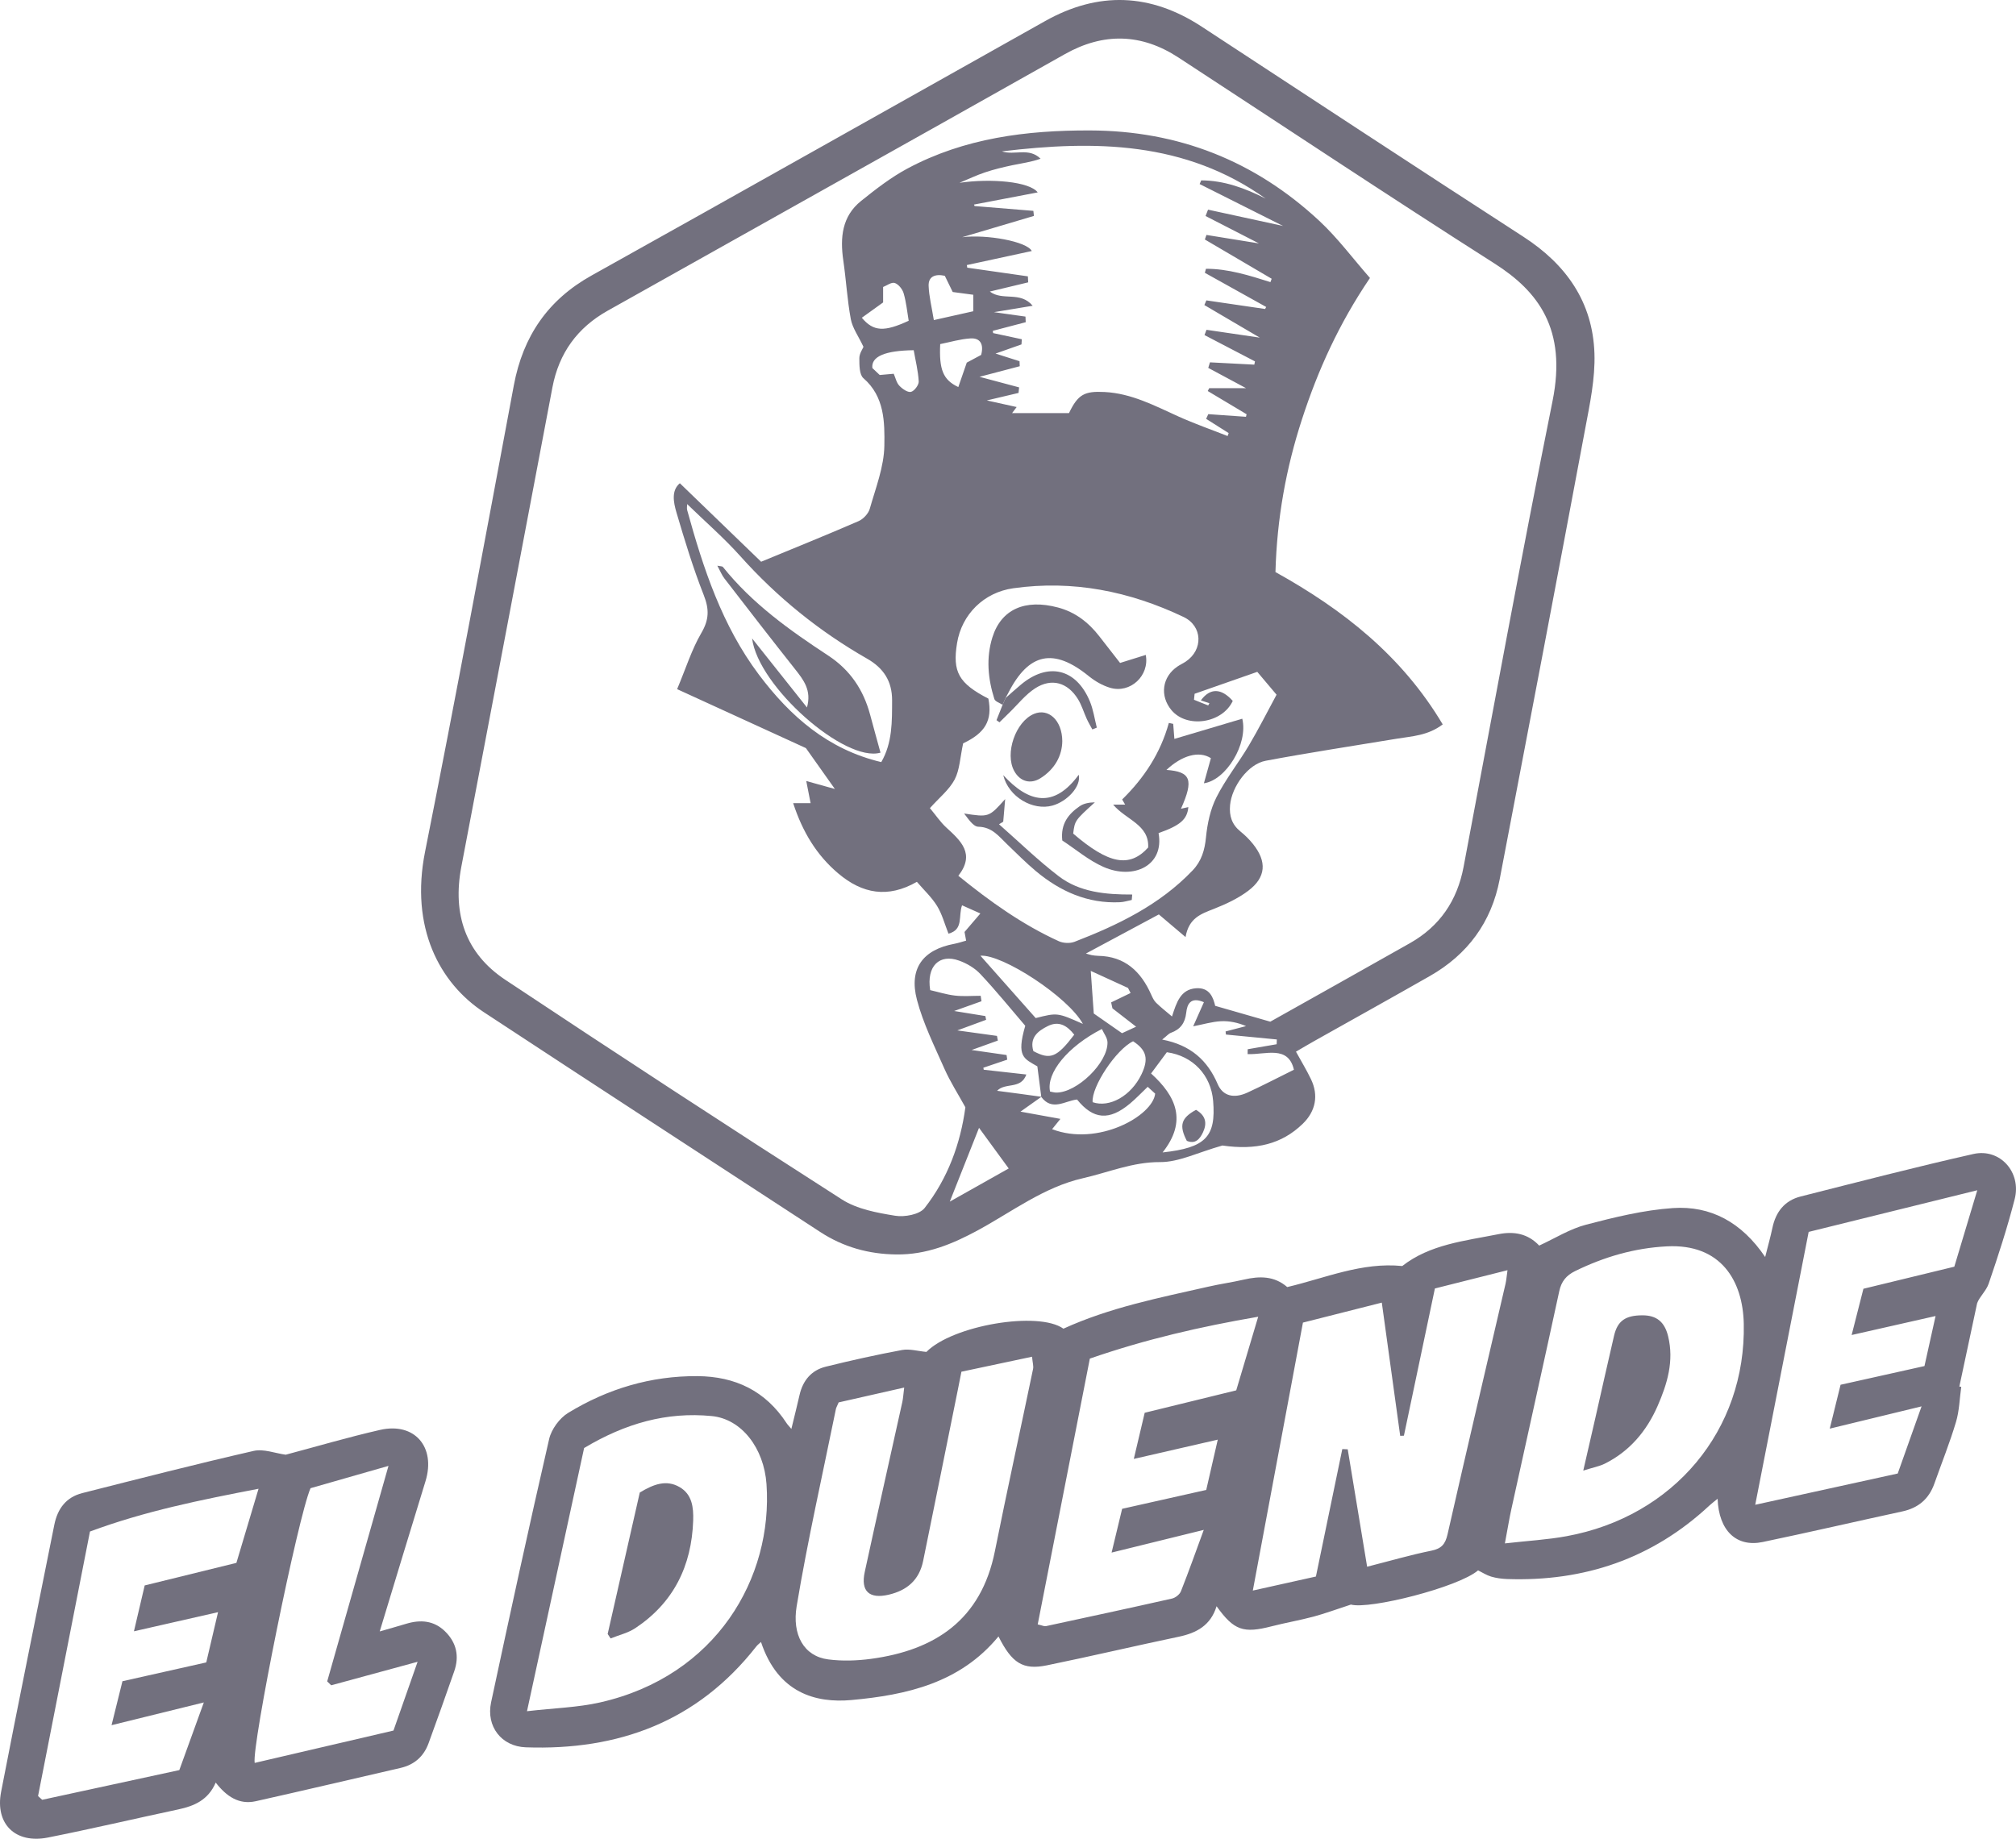 <svg width="57" height="52" viewBox="0 0 57 52" fill="none" xmlns="http://www.w3.org/2000/svg">
<g clip-path="url(#clip0_2_45019)">
<path d="M36.642 29.741C36.797 30.023 36.944 30.264 37.065 30.517C37.288 30.977 37.199 31.427 36.833 31.781C36.238 32.358 35.511 32.532 34.562 32.395C33.861 32.593 33.33 32.867 32.799 32.864C32.023 32.86 31.34 33.156 30.618 33.32C29.519 33.571 28.624 34.261 27.656 34.788C26.928 35.184 26.195 35.485 25.349 35.476C24.563 35.468 23.845 35.268 23.187 34.838C20.017 32.768 16.843 30.704 13.679 28.624C12.427 27.8 11.591 26.231 12.018 24.088C12.892 19.699 13.705 15.297 14.528 10.897C14.788 9.507 15.493 8.478 16.728 7.79C21.008 5.402 25.277 2.993 29.551 0.595C31.056 -0.25 32.531 -0.194 33.979 0.755C37.007 2.739 40.032 4.728 43.072 6.695C44.279 7.476 45.033 8.539 45.081 9.995C45.105 10.701 44.952 11.421 44.82 12.123C44.025 16.373 43.215 20.619 42.402 24.865C42.169 26.084 41.493 26.996 40.424 27.604C39.34 28.222 38.249 28.828 37.162 29.439C36.996 29.532 36.833 29.63 36.642 29.741ZM29.445 31.017C29.248 31.157 29.051 31.297 28.853 31.437C29.181 31.497 29.555 31.564 29.982 31.642C29.875 31.775 29.814 31.85 29.747 31.933C31.041 32.43 32.594 31.558 32.661 30.928C32.605 30.876 32.529 30.807 32.45 30.735C32.263 30.913 32.114 31.072 31.948 31.21C31.36 31.701 30.912 31.662 30.452 31.094C30.11 31.131 29.751 31.433 29.441 31.022C29.406 30.75 29.372 30.477 29.33 30.157C28.958 29.936 28.728 29.897 28.988 29.009C28.578 28.53 28.167 28.023 27.722 27.549C27.564 27.379 27.338 27.245 27.117 27.166C26.561 26.965 26.191 27.323 26.3 28.001C26.518 28.05 26.757 28.127 27.002 28.155C27.241 28.183 27.485 28.161 27.728 28.161C27.735 28.212 27.742 28.264 27.75 28.315C27.506 28.401 27.263 28.489 26.977 28.591C27.301 28.643 27.58 28.689 27.86 28.734C27.867 28.77 27.874 28.804 27.881 28.84C27.646 28.926 27.413 29.013 27.067 29.14C27.517 29.203 27.852 29.249 28.188 29.295C28.197 29.339 28.205 29.383 28.213 29.427C27.974 29.513 27.734 29.599 27.471 29.694C27.813 29.743 28.137 29.789 28.46 29.836C28.466 29.88 28.472 29.923 28.478 29.967C28.253 30.043 28.028 30.119 27.803 30.195C27.806 30.214 27.81 30.232 27.814 30.252C28.2 30.295 28.585 30.338 29.019 30.387C28.865 30.818 28.42 30.604 28.192 30.848C28.623 30.904 29.035 30.959 29.445 31.017ZM36.062 16.178C37.971 17.238 39.636 18.544 40.791 20.486C40.373 20.804 39.925 20.819 39.496 20.89C38.26 21.095 37.019 21.283 35.787 21.514C35.285 21.608 34.828 22.246 34.779 22.767C34.751 23.075 34.83 23.318 35.073 23.515C35.201 23.618 35.322 23.737 35.425 23.866C35.826 24.365 35.798 24.812 35.289 25.194C34.999 25.412 34.656 25.571 34.316 25.705C33.963 25.844 33.614 25.956 33.52 26.5C33.224 26.249 32.991 26.052 32.765 25.86C32.081 26.227 31.399 26.593 30.703 26.966C30.764 26.983 30.812 27 30.861 27.01C30.924 27.02 30.987 27.03 31.051 27.031C31.804 27.044 32.259 27.471 32.55 28.131C32.586 28.212 32.627 28.299 32.689 28.359C32.82 28.487 32.966 28.601 33.137 28.746C33.267 28.341 33.38 27.982 33.814 27.948C34.211 27.918 34.307 28.229 34.358 28.445C34.884 28.597 35.349 28.73 35.916 28.893C37.159 28.194 38.515 27.437 39.867 26.671C40.705 26.196 41.2 25.474 41.381 24.516C42.211 20.121 43.015 15.721 43.897 11.337C44.306 9.306 43.491 8.24 42.262 7.456C39.261 5.544 36.297 3.572 33.318 1.626C32.271 0.942 31.199 0.918 30.111 1.529C28.856 2.234 27.603 2.942 26.347 3.646C23.29 5.36 20.234 7.072 17.179 8.788C16.329 9.265 15.804 9.981 15.619 10.955C14.764 15.475 13.904 19.995 13.043 24.515C12.79 25.847 13.16 26.96 14.286 27.708C17.441 29.805 20.613 31.877 23.803 33.92C24.233 34.195 24.794 34.297 25.31 34.381C25.576 34.424 25.996 34.348 26.142 34.163C26.799 33.325 27.157 32.341 27.295 31.314C27.081 30.925 26.864 30.589 26.704 30.227C26.421 29.586 26.102 28.946 25.925 28.273C25.693 27.387 26.096 26.856 26.982 26.691C27.093 26.67 27.201 26.633 27.316 26.601C27.297 26.498 27.28 26.403 27.271 26.356C27.425 26.176 27.549 26.031 27.719 25.833C27.495 25.733 27.355 25.671 27.201 25.602C27.09 25.902 27.251 26.29 26.817 26.404C26.709 26.131 26.638 25.855 26.496 25.623C26.347 25.379 26.128 25.176 25.924 24.938C25.102 25.41 24.381 25.273 23.707 24.706C23.085 24.183 22.69 23.521 22.426 22.714C22.628 22.714 22.774 22.714 22.919 22.714C22.88 22.516 22.842 22.323 22.796 22.087C23.106 22.173 23.317 22.232 23.605 22.312C23.303 21.887 23.079 21.569 22.786 21.156C21.666 20.643 20.437 20.08 19.145 19.489C19.393 18.899 19.557 18.367 19.83 17.9C20.051 17.523 20.055 17.229 19.898 16.83C19.598 16.069 19.359 15.282 19.127 14.496C19.041 14.204 18.977 13.87 19.222 13.666C20.025 14.442 20.803 15.193 21.52 15.886C22.475 15.491 23.38 15.127 24.274 14.738C24.408 14.68 24.553 14.526 24.592 14.387C24.759 13.8 24.994 13.203 25.004 12.606C25.014 11.942 25.013 11.216 24.412 10.695C24.295 10.594 24.297 10.32 24.297 10.127C24.297 9.998 24.39 9.869 24.414 9.809C24.271 9.506 24.104 9.278 24.056 9.028C23.954 8.479 23.924 7.917 23.843 7.364C23.749 6.718 23.806 6.116 24.346 5.683C24.762 5.349 25.191 5.016 25.657 4.766C27.27 3.903 29.02 3.683 30.822 3.689C33.317 3.696 35.476 4.547 37.301 6.245C37.826 6.734 38.26 7.322 38.734 7.861C37.858 9.153 37.263 10.469 36.813 11.854C36.362 13.239 36.104 14.658 36.062 16.178ZM35.785 5.617C33.508 3.994 30.954 3.964 28.327 4.281C28.688 4.401 29.091 4.161 29.421 4.489C29.156 4.583 28.888 4.617 28.625 4.672C28.365 4.727 28.103 4.79 27.852 4.874C27.605 4.956 27.369 5.071 27.128 5.17C28.02 5.04 29.111 5.135 29.34 5.441C28.732 5.557 28.136 5.671 27.539 5.785C27.545 5.798 27.549 5.813 27.555 5.827C28.109 5.873 28.663 5.918 29.217 5.963C29.223 6.011 29.227 6.059 29.233 6.106C28.557 6.307 27.881 6.507 27.205 6.708C27.896 6.622 29.039 6.829 29.172 7.099C28.561 7.231 27.948 7.364 27.336 7.496C27.34 7.521 27.344 7.545 27.348 7.57C27.919 7.652 28.491 7.734 29.062 7.815C29.065 7.872 29.068 7.929 29.071 7.985C28.715 8.071 28.36 8.156 27.986 8.245C28.349 8.52 28.843 8.224 29.198 8.647C28.78 8.716 28.437 8.773 28.103 8.828C28.401 8.87 28.697 8.912 28.994 8.953C28.997 9.006 28.999 9.06 29.001 9.112C28.691 9.193 28.381 9.275 28.07 9.356C28.073 9.378 28.076 9.399 28.08 9.42C28.35 9.478 28.621 9.536 28.891 9.594C28.888 9.643 28.885 9.691 28.881 9.74C28.672 9.814 28.462 9.888 28.148 9.999C28.451 10.096 28.638 10.155 28.826 10.215C28.828 10.262 28.83 10.31 28.832 10.357C28.483 10.449 28.134 10.541 27.694 10.656C28.13 10.773 28.472 10.864 28.814 10.955C28.808 11.007 28.803 11.06 28.798 11.112C28.508 11.181 28.218 11.249 27.901 11.324C28.188 11.388 28.44 11.444 28.745 11.511C28.661 11.622 28.622 11.673 28.615 11.683C29.134 11.683 29.689 11.683 30.224 11.683C30.48 11.15 30.663 11.057 31.232 11.086C31.992 11.125 32.645 11.473 33.317 11.777C33.772 11.983 34.244 12.147 34.709 12.331C34.719 12.303 34.729 12.275 34.739 12.248C34.527 12.113 34.315 11.98 34.102 11.845C34.123 11.801 34.143 11.757 34.163 11.712C34.518 11.737 34.873 11.762 35.228 11.787C35.234 11.763 35.24 11.739 35.246 11.715C34.88 11.496 34.514 11.277 34.147 11.058C34.162 11.031 34.176 11.004 34.19 10.977C34.495 10.977 34.801 10.977 35.23 10.977C34.809 10.752 34.486 10.577 34.162 10.404C34.178 10.351 34.194 10.299 34.21 10.247C34.628 10.268 35.046 10.291 35.464 10.312C35.47 10.282 35.477 10.251 35.483 10.22C35.007 9.972 34.531 9.724 34.056 9.476C34.075 9.426 34.094 9.376 34.112 9.327C34.59 9.397 35.068 9.467 35.619 9.548C35.063 9.221 34.557 8.924 34.052 8.627C34.071 8.583 34.09 8.539 34.109 8.495C34.663 8.577 35.215 8.657 35.769 8.738C35.78 8.719 35.79 8.7 35.8 8.681C35.222 8.36 34.644 8.037 34.066 7.715C34.076 7.677 34.087 7.639 34.097 7.601C34.721 7.599 35.321 7.789 35.92 7.978C35.932 7.947 35.944 7.914 35.955 7.883C35.325 7.513 34.696 7.142 34.066 6.773C34.081 6.729 34.096 6.686 34.111 6.644C34.587 6.721 35.063 6.797 35.596 6.884C35.062 6.61 34.574 6.36 34.086 6.109C34.109 6.049 34.133 5.989 34.156 5.929C34.823 6.074 35.491 6.219 36.277 6.39C35.426 5.963 34.672 5.584 33.918 5.205C33.934 5.17 33.948 5.136 33.963 5.101C34.61 5.103 35.203 5.321 35.785 5.617ZM27.232 21.021C27.145 21.42 27.136 21.768 26.992 22.044C26.839 22.335 26.557 22.557 26.292 22.854C26.463 23.059 26.589 23.249 26.752 23.399C27.166 23.779 27.58 24.146 27.096 24.767C28.002 25.503 28.913 26.151 29.938 26.618C30.065 26.675 30.252 26.683 30.381 26.634C31.609 26.159 32.788 25.592 33.721 24.614C33.97 24.352 34.063 24.043 34.098 23.677C34.136 23.293 34.221 22.889 34.393 22.548C34.651 22.035 35.015 21.579 35.309 21.084C35.587 20.616 35.833 20.127 36.093 19.646C35.861 19.37 35.674 19.149 35.548 19C34.91 19.223 34.343 19.421 33.776 19.62C33.77 19.677 33.764 19.733 33.759 19.789C33.892 19.843 34.025 19.898 34.16 19.949C34.163 19.95 34.182 19.908 34.194 19.886C34.115 19.86 34.037 19.836 33.952 19.808C34.216 19.447 34.534 19.46 34.855 19.822C34.559 20.457 33.558 20.607 33.121 20.082C32.785 19.677 32.858 19.14 33.294 18.847C33.368 18.797 33.45 18.76 33.524 18.711C34.025 18.377 34.004 17.705 33.464 17.448C31.937 16.721 30.336 16.398 28.649 16.636C27.816 16.753 27.193 17.375 27.06 18.185C26.925 19.003 27.108 19.325 27.945 19.757C28.066 20.376 27.853 20.73 27.232 21.021ZM19.428 14.255C19.428 14.31 19.415 14.372 19.429 14.426C19.884 16.076 20.416 17.693 21.457 19.079C22.344 20.259 23.409 21.195 24.917 21.552C25.234 21.004 25.221 20.404 25.223 19.805C25.224 19.263 24.981 18.892 24.514 18.626C23.167 17.856 21.973 16.892 20.931 15.727C20.468 15.21 19.939 14.752 19.428 14.255ZM32.859 29.399C33.666 29.554 34.14 29.986 34.429 30.659C34.573 30.995 34.885 31.075 35.268 30.899C35.69 30.706 36.102 30.49 36.584 30.252C36.423 29.549 35.778 29.832 35.275 29.81C35.276 29.764 35.276 29.718 35.277 29.672C35.551 29.625 35.823 29.578 36.096 29.531C36.098 29.486 36.1 29.441 36.101 29.396C35.622 29.35 35.141 29.303 34.662 29.257C34.659 29.227 34.656 29.199 34.652 29.169C34.845 29.119 35.038 29.068 35.231 29.018C35 28.92 34.758 28.868 34.52 28.88C34.266 28.894 34.016 28.97 33.736 29.024C33.844 28.78 33.939 28.567 34.039 28.342C33.655 28.177 33.564 28.408 33.539 28.641C33.506 28.935 33.372 29.111 33.106 29.208C33.043 29.23 32.994 29.293 32.859 29.399ZM32.871 32.591C34.094 32.458 34.383 32.145 34.3 31.134C34.24 30.411 33.736 29.861 32.991 29.757C32.858 29.936 32.711 30.134 32.545 30.358C33.257 31.003 33.572 31.705 32.871 32.591ZM30.618 28.956C30.201 28.192 28.333 26.977 27.721 27.028C28.228 27.6 28.759 28.199 29.283 28.791C29.897 28.636 29.897 28.636 30.618 28.956ZM32.037 29.447C31.556 29.678 30.853 30.738 30.893 31.17C31.374 31.335 31.981 30.99 32.273 30.384C32.483 29.946 32.419 29.696 32.037 29.447ZM29.689 30.869C29.741 30.878 29.802 30.897 29.862 30.898C30.447 30.905 31.327 30.056 31.313 29.476C31.31 29.35 31.211 29.227 31.154 29.1C30.192 29.591 29.576 30.344 29.689 30.869ZM26.854 33.982C27.402 33.674 27.951 33.364 28.52 33.044C28.21 32.62 27.938 32.246 27.681 31.895C27.405 32.592 27.134 33.275 26.854 33.982ZM30.925 28.662C31.225 28.871 31.458 29.034 31.724 29.219C31.808 29.18 31.928 29.125 32.122 29.035C31.867 28.838 31.661 28.677 31.453 28.516C31.441 28.46 31.428 28.405 31.416 28.348C31.599 28.259 31.782 28.171 31.966 28.082C31.942 28.034 31.918 27.987 31.893 27.939C31.547 27.78 31.2 27.622 30.84 27.457C30.873 27.913 30.901 28.318 30.925 28.662ZM26.403 9.052C26.828 8.956 27.166 8.881 27.519 8.802C27.519 8.629 27.519 8.509 27.519 8.336C27.31 8.309 27.122 8.282 26.937 8.258C26.858 8.097 26.783 7.941 26.713 7.799C26.428 7.739 26.247 7.825 26.256 8.085C26.267 8.383 26.343 8.68 26.403 9.052ZM27.095 10.946C27.174 10.72 27.248 10.503 27.334 10.255C27.453 10.191 27.606 10.11 27.741 10.037C27.823 9.727 27.709 9.555 27.442 9.57C27.148 9.588 26.86 9.676 26.583 9.731C26.55 10.448 26.661 10.742 27.095 10.946ZM25.692 9.071C25.649 8.819 25.624 8.55 25.55 8.296C25.517 8.179 25.404 8.037 25.298 8.003C25.204 7.973 25.069 8.078 24.969 8.116C24.969 8.321 24.969 8.458 24.969 8.553C24.749 8.711 24.562 8.846 24.367 8.986C24.698 9.382 25.006 9.388 25.692 9.071ZM25.834 9.904C25.029 9.914 24.628 10.079 24.665 10.408C24.722 10.461 24.802 10.537 24.873 10.605C25.011 10.593 25.123 10.584 25.269 10.57C25.32 10.686 25.346 10.822 25.427 10.907C25.511 10.997 25.661 11.103 25.756 11.082C25.85 11.061 25.981 10.887 25.976 10.787C25.959 10.487 25.884 10.191 25.834 9.904ZM30.373 29.261C30.178 29.011 29.944 28.859 29.626 29.017C29.341 29.158 29.104 29.348 29.217 29.725C29.697 29.981 29.88 29.907 30.373 29.261Z" fill="#72707E"/>
<path d="M22.375 40.41C22.462 40.05 22.538 39.752 22.606 39.451C22.7 39.038 22.943 38.75 23.346 38.65C24.06 38.473 24.78 38.313 25.504 38.178C25.718 38.139 25.952 38.21 26.193 38.232C26.932 37.482 29.358 37.068 30.067 37.575C31.379 36.976 32.775 36.702 34.159 36.388C34.494 36.311 34.835 36.264 35.169 36.187C35.61 36.084 36.028 36.08 36.395 36.398C37.47 36.145 38.501 35.688 39.647 35.803C40.429 35.19 41.412 35.093 42.364 34.903C42.804 34.815 43.198 34.885 43.519 35.225C43.966 35.02 44.386 34.753 44.844 34.634C45.65 34.423 46.473 34.221 47.3 34.164C48.369 34.092 49.246 34.567 49.908 35.548C49.988 35.229 50.059 34.98 50.112 34.728C50.207 34.271 50.459 33.951 50.91 33.837C52.535 33.426 54.158 33.004 55.794 32.635C56.546 32.465 57.158 33.149 56.963 33.91C56.756 34.717 56.497 35.512 56.228 36.3C56.159 36.505 55.969 36.669 55.901 36.855C55.733 37.641 55.566 38.426 55.398 39.212C55.416 39.214 55.433 39.217 55.452 39.219C55.405 39.552 55.398 39.898 55.303 40.215C55.127 40.804 54.897 41.376 54.692 41.956C54.537 42.394 54.236 42.646 53.786 42.743C52.469 43.028 51.157 43.333 49.839 43.608C49.094 43.763 48.596 43.287 48.563 42.385C48.473 42.459 48.4 42.513 48.334 42.574C46.716 44.082 44.791 44.731 42.61 44.655C42.459 44.649 42.304 44.629 42.16 44.586C42.029 44.547 41.911 44.469 41.791 44.41C41.227 44.892 38.712 45.522 38.196 45.377C37.781 45.512 37.465 45.63 37.142 45.717C36.749 45.822 36.347 45.891 35.953 45.992C35.154 46.198 34.889 46.11 34.397 45.424C34.231 45.968 33.829 46.182 33.326 46.287C32.083 46.548 30.846 46.84 29.602 47.095C28.919 47.235 28.611 47.033 28.231 46.278C27.147 47.596 25.635 47.935 24.072 48.077C23.072 48.167 21.998 47.886 21.516 46.435C21.468 46.481 21.419 46.516 21.384 46.561C19.716 48.691 17.482 49.507 14.866 49.414C14.177 49.389 13.74 48.822 13.885 48.142C14.417 45.657 14.956 43.173 15.526 40.697C15.59 40.419 15.821 40.105 16.063 39.957C17.18 39.275 18.401 38.908 19.721 38.917C20.789 38.925 21.643 39.333 22.24 40.247C22.267 40.289 22.303 40.324 22.375 40.41ZM37.206 44.584C37.464 43.342 37.708 42.161 37.952 40.98C38.004 40.982 38.054 40.983 38.105 40.986C38.287 42.083 38.468 43.18 38.654 44.307C39.294 44.144 39.878 43.973 40.471 43.853C40.756 43.795 40.864 43.67 40.928 43.389C41.464 41.024 42.02 38.664 42.568 36.302C42.591 36.199 42.598 36.093 42.623 35.921C41.91 36.101 41.261 36.264 40.57 36.438C40.273 37.849 39.983 39.225 39.694 40.601C39.659 40.602 39.624 40.604 39.589 40.605C39.418 39.366 39.247 38.129 39.069 36.838C38.291 37.035 37.596 37.211 36.839 37.403C36.367 39.931 35.901 42.417 35.422 44.981C36.092 44.832 36.644 44.709 37.206 44.584ZM42.549 43.647C43.2 43.573 43.751 43.543 44.29 43.444C47.321 42.891 49.367 40.444 49.303 37.435C49.278 36.227 48.663 35.166 47.125 35.247C46.206 35.295 45.355 35.545 44.535 35.946C44.286 36.068 44.146 36.236 44.086 36.516C43.641 38.57 43.184 40.621 42.733 42.674C42.673 42.944 42.63 43.218 42.549 43.647ZM14.9 48.393C15.672 48.304 16.332 48.288 16.964 48.145C20.259 47.4 21.856 44.612 21.672 41.972C21.601 40.952 20.967 40.127 20.122 40.046C18.85 39.922 17.681 40.252 16.515 40.95C15.994 43.349 15.463 45.798 14.9 48.393ZM23.712 39.66C23.664 39.773 23.643 39.807 23.635 39.843C23.257 41.701 22.837 43.552 22.525 45.421C22.391 46.222 22.722 46.839 23.418 46.928C23.812 46.979 24.226 46.966 24.622 46.913C26.438 46.669 27.739 45.812 28.129 43.869C28.475 42.147 28.851 40.432 29.209 38.712C29.226 38.632 29.196 38.544 29.18 38.368C28.485 38.516 27.828 38.655 27.183 38.792C27.137 39.021 27.108 39.171 27.078 39.321C26.753 40.928 26.429 42.536 26.101 44.142C25.991 44.681 25.648 44.976 25.126 45.098C24.58 45.225 24.33 45.004 24.45 44.453C24.798 42.849 25.159 41.248 25.513 39.645C25.535 39.541 25.541 39.433 25.565 39.24C24.894 39.393 24.296 39.529 23.712 39.66ZM30.814 38.421C30.321 40.936 29.832 43.431 29.34 45.938C29.474 45.968 29.526 45.997 29.568 45.988C30.759 45.731 31.95 45.475 33.138 45.207C33.235 45.185 33.355 45.09 33.39 45C33.61 44.444 33.81 43.879 34.035 43.265C33.152 43.483 32.339 43.684 31.429 43.907C31.544 43.429 31.629 43.074 31.727 42.669C32.507 42.494 33.282 42.32 34.105 42.135C34.207 41.691 34.31 41.242 34.431 40.713C33.602 40.903 32.869 41.072 32.057 41.258C32.17 40.78 32.265 40.378 32.365 39.953C33.251 39.736 34.097 39.529 34.953 39.319C35.156 38.637 35.353 37.98 35.574 37.237C33.931 37.52 32.397 37.873 30.814 38.421ZM51.138 34.838C50.627 37.446 50.137 39.95 49.627 42.555C51.056 42.242 52.351 41.958 53.656 41.671C53.883 41.031 54.093 40.437 54.33 39.772C53.428 39.991 52.628 40.185 51.734 40.402C51.857 39.904 51.947 39.538 52.04 39.161C52.842 38.982 53.607 38.811 54.412 38.632C54.511 38.184 54.609 37.747 54.726 37.217C53.887 37.407 53.157 37.572 52.353 37.754C52.476 37.267 52.58 36.864 52.686 36.446C53.562 36.233 54.398 36.03 55.256 35.822C55.46 35.144 55.663 34.466 55.905 33.66C54.261 34.066 52.728 34.445 51.138 34.838Z" fill="#72707E"/>
<path d="M8.078 41.139C8.953 40.907 9.842 40.644 10.744 40.438C11.723 40.214 12.328 40.921 12.03 41.89C11.603 43.274 11.185 44.661 10.736 46.137C11.039 46.05 11.262 45.987 11.485 45.92C11.889 45.798 12.269 45.826 12.585 46.137C12.908 46.454 12.992 46.84 12.841 47.269C12.604 47.947 12.365 48.623 12.118 49.297C11.981 49.674 11.713 49.909 11.32 49.998C9.958 50.311 8.597 50.633 7.233 50.938C6.757 51.044 6.403 50.803 6.099 50.411C5.888 50.904 5.493 51.074 5.042 51.17C3.811 51.432 2.586 51.721 1.352 51.966C0.437 52.147 -0.144 51.584 0.031 50.674C0.518 48.153 1.035 45.638 1.536 43.12C1.628 42.66 1.874 42.34 2.325 42.225C3.937 41.816 5.548 41.403 7.17 41.032C7.454 40.967 7.78 41.099 8.078 41.139ZM5.763 48.145C4.849 48.37 4.051 48.567 3.154 48.788C3.275 48.298 3.363 47.943 3.462 47.545C4.249 47.368 5.025 47.194 5.832 47.013C5.937 46.563 6.042 46.12 6.165 45.592C5.346 45.779 4.603 45.947 3.787 46.133C3.897 45.662 3.989 45.27 4.091 44.836C4.965 44.62 5.822 44.41 6.684 44.198C6.891 43.504 7.09 42.839 7.31 42.102C5.657 42.421 4.108 42.732 2.544 43.311C2.055 45.804 1.566 48.298 1.076 50.792C1.115 50.827 1.154 50.862 1.193 50.898C2.474 50.62 3.755 50.343 5.07 50.058C5.296 49.437 5.512 48.841 5.763 48.145ZM8.78 42.086C8.425 42.894 7.114 49.373 7.201 49.855C8.508 49.55 9.816 49.246 11.125 48.94C11.359 48.274 11.572 47.664 11.807 46.995C10.936 47.233 10.15 47.446 9.364 47.66C9.327 47.624 9.289 47.587 9.251 47.55C9.819 45.555 10.386 43.559 10.984 41.455C10.172 41.687 9.448 41.895 8.78 42.086Z" fill="#72707E"/>
<path d="M28.347 19.932C28.266 19.878 28.137 19.84 28.114 19.767C27.933 19.194 27.877 18.609 28.059 18.024C28.307 17.232 28.978 16.931 29.913 17.18C30.4 17.309 30.777 17.601 31.083 17.996C31.269 18.237 31.458 18.476 31.669 18.748C31.927 18.667 32.162 18.593 32.395 18.521C32.508 19.105 31.958 19.624 31.382 19.449C31.17 19.385 30.96 19.264 30.786 19.123C29.793 18.314 29.086 18.457 28.504 19.604C28.481 19.649 28.456 19.694 28.431 19.739C28.404 19.803 28.376 19.868 28.347 19.932Z" fill="#72707E"/>
<path d="M32.98 21.773C33.669 21.823 33.758 22.05 33.391 22.871C33.469 22.854 33.532 22.84 33.599 22.825C33.567 23.174 33.37 23.343 32.757 23.56C32.926 24.483 32.047 24.89 31.201 24.517C30.779 24.331 30.414 24.017 30.035 23.769C29.982 23.296 30.211 23.018 30.526 22.8C30.644 22.718 30.801 22.693 30.956 22.69C30.39 23.204 30.39 23.204 30.343 23.574C31.344 24.434 31.934 24.551 32.463 23.968C32.496 23.319 31.839 23.189 31.472 22.754C31.635 22.754 31.723 22.754 31.812 22.754C31.779 22.699 31.748 22.645 31.728 22.609C32.351 21.999 32.812 21.297 33.048 20.444C33.089 20.453 33.129 20.463 33.171 20.471C33.181 20.611 33.193 20.75 33.204 20.896C33.837 20.708 34.48 20.517 35.124 20.325C35.296 21.041 34.661 22.064 34.039 22.151C34.109 21.902 34.175 21.666 34.237 21.441C33.898 21.224 33.416 21.364 32.98 21.773Z" fill="#72707E"/>
<path d="M30.035 20.957C30.03 21.367 29.829 21.747 29.421 22.006C29.136 22.187 28.841 22.102 28.678 21.808C28.401 21.312 28.713 20.406 29.236 20.188C29.638 20.021 30.029 20.36 30.035 20.957Z" fill="#72707E"/>
<path d="M28.42 22.598C28.402 22.811 28.383 23.024 28.365 23.238C28.325 23.262 28.286 23.286 28.246 23.31C28.806 23.803 29.344 24.328 29.935 24.78C30.53 25.235 31.269 25.3 32.012 25.297C32.008 25.348 32.003 25.4 31.999 25.451C31.887 25.473 31.776 25.511 31.664 25.515C30.752 25.557 29.976 25.209 29.289 24.636C29.005 24.398 28.744 24.134 28.477 23.878C28.241 23.652 28.051 23.388 27.661 23.38C27.516 23.377 27.376 23.156 27.259 23.006C27.96 23.113 27.96 23.113 28.42 22.598Z" fill="#72707E"/>
<path d="M28.347 19.932C28.376 19.867 28.404 19.803 28.433 19.738C28.575 19.614 28.715 19.488 28.86 19.366C29.63 18.717 30.428 18.903 30.815 19.835C30.912 20.069 30.948 20.329 31.011 20.577C30.968 20.594 30.927 20.611 30.884 20.628C30.831 20.528 30.773 20.431 30.726 20.329C30.642 20.144 30.584 19.943 30.478 19.771C30.187 19.301 29.736 19.167 29.272 19.463C28.991 19.643 28.774 19.926 28.528 20.163C28.438 20.25 28.349 20.339 28.259 20.427C28.23 20.407 28.203 20.386 28.175 20.366C28.232 20.222 28.289 20.077 28.347 19.932Z" fill="#72707E"/>
<path d="M28.365 21.92C29.083 22.703 29.795 22.87 30.5 21.91C30.574 22.238 30.176 22.665 29.756 22.782C29.208 22.934 28.515 22.542 28.365 21.92Z" fill="#72707E"/>
<path d="M21.265 18.055C21.812 18.744 22.314 19.375 22.816 20.007C22.952 19.521 22.719 19.228 22.481 18.926C21.808 18.076 21.144 17.218 20.482 16.359C20.409 16.265 20.364 16.149 20.282 15.998C20.377 16.017 20.424 16.013 20.439 16.033C21.266 17.068 22.327 17.824 23.415 18.538C24.039 18.948 24.413 19.507 24.603 20.216C24.698 20.573 24.798 20.929 24.895 21.285C23.892 21.577 21.432 19.412 21.265 18.055Z" fill="#72707E"/>
<path d="M33.816 31.386C34.099 31.553 34.13 31.769 34.014 32.02C33.922 32.217 33.794 32.363 33.556 32.263C33.331 31.828 33.393 31.618 33.816 31.386Z" fill="#72707E"/>
<path d="M44.765 41.588C44.897 41.012 45.002 40.555 45.107 40.097C45.283 39.324 45.454 38.549 45.635 37.776C45.734 37.352 45.958 37.198 46.438 37.197C46.835 37.197 47.064 37.379 47.164 37.789C47.335 38.488 47.141 39.135 46.866 39.763C46.553 40.476 46.073 41.044 45.372 41.393C45.218 41.469 45.043 41.5 44.765 41.588Z" fill="#72707E"/>
<path d="M17.181 46.209C17.486 44.865 17.791 43.519 18.089 42.209C18.482 41.971 18.841 41.838 19.215 42.055C19.567 42.259 19.611 42.624 19.599 42.998C19.556 44.289 19.042 45.326 17.964 46.043C17.757 46.181 17.498 46.239 17.264 46.335C17.236 46.293 17.209 46.251 17.181 46.209Z" fill="#72707E"/>
</g>
<defs>
<clipPath id="clip0_2_45019">
<rect width="57" height="52" fill="white"/>
</clipPath>
</defs>
</svg>
